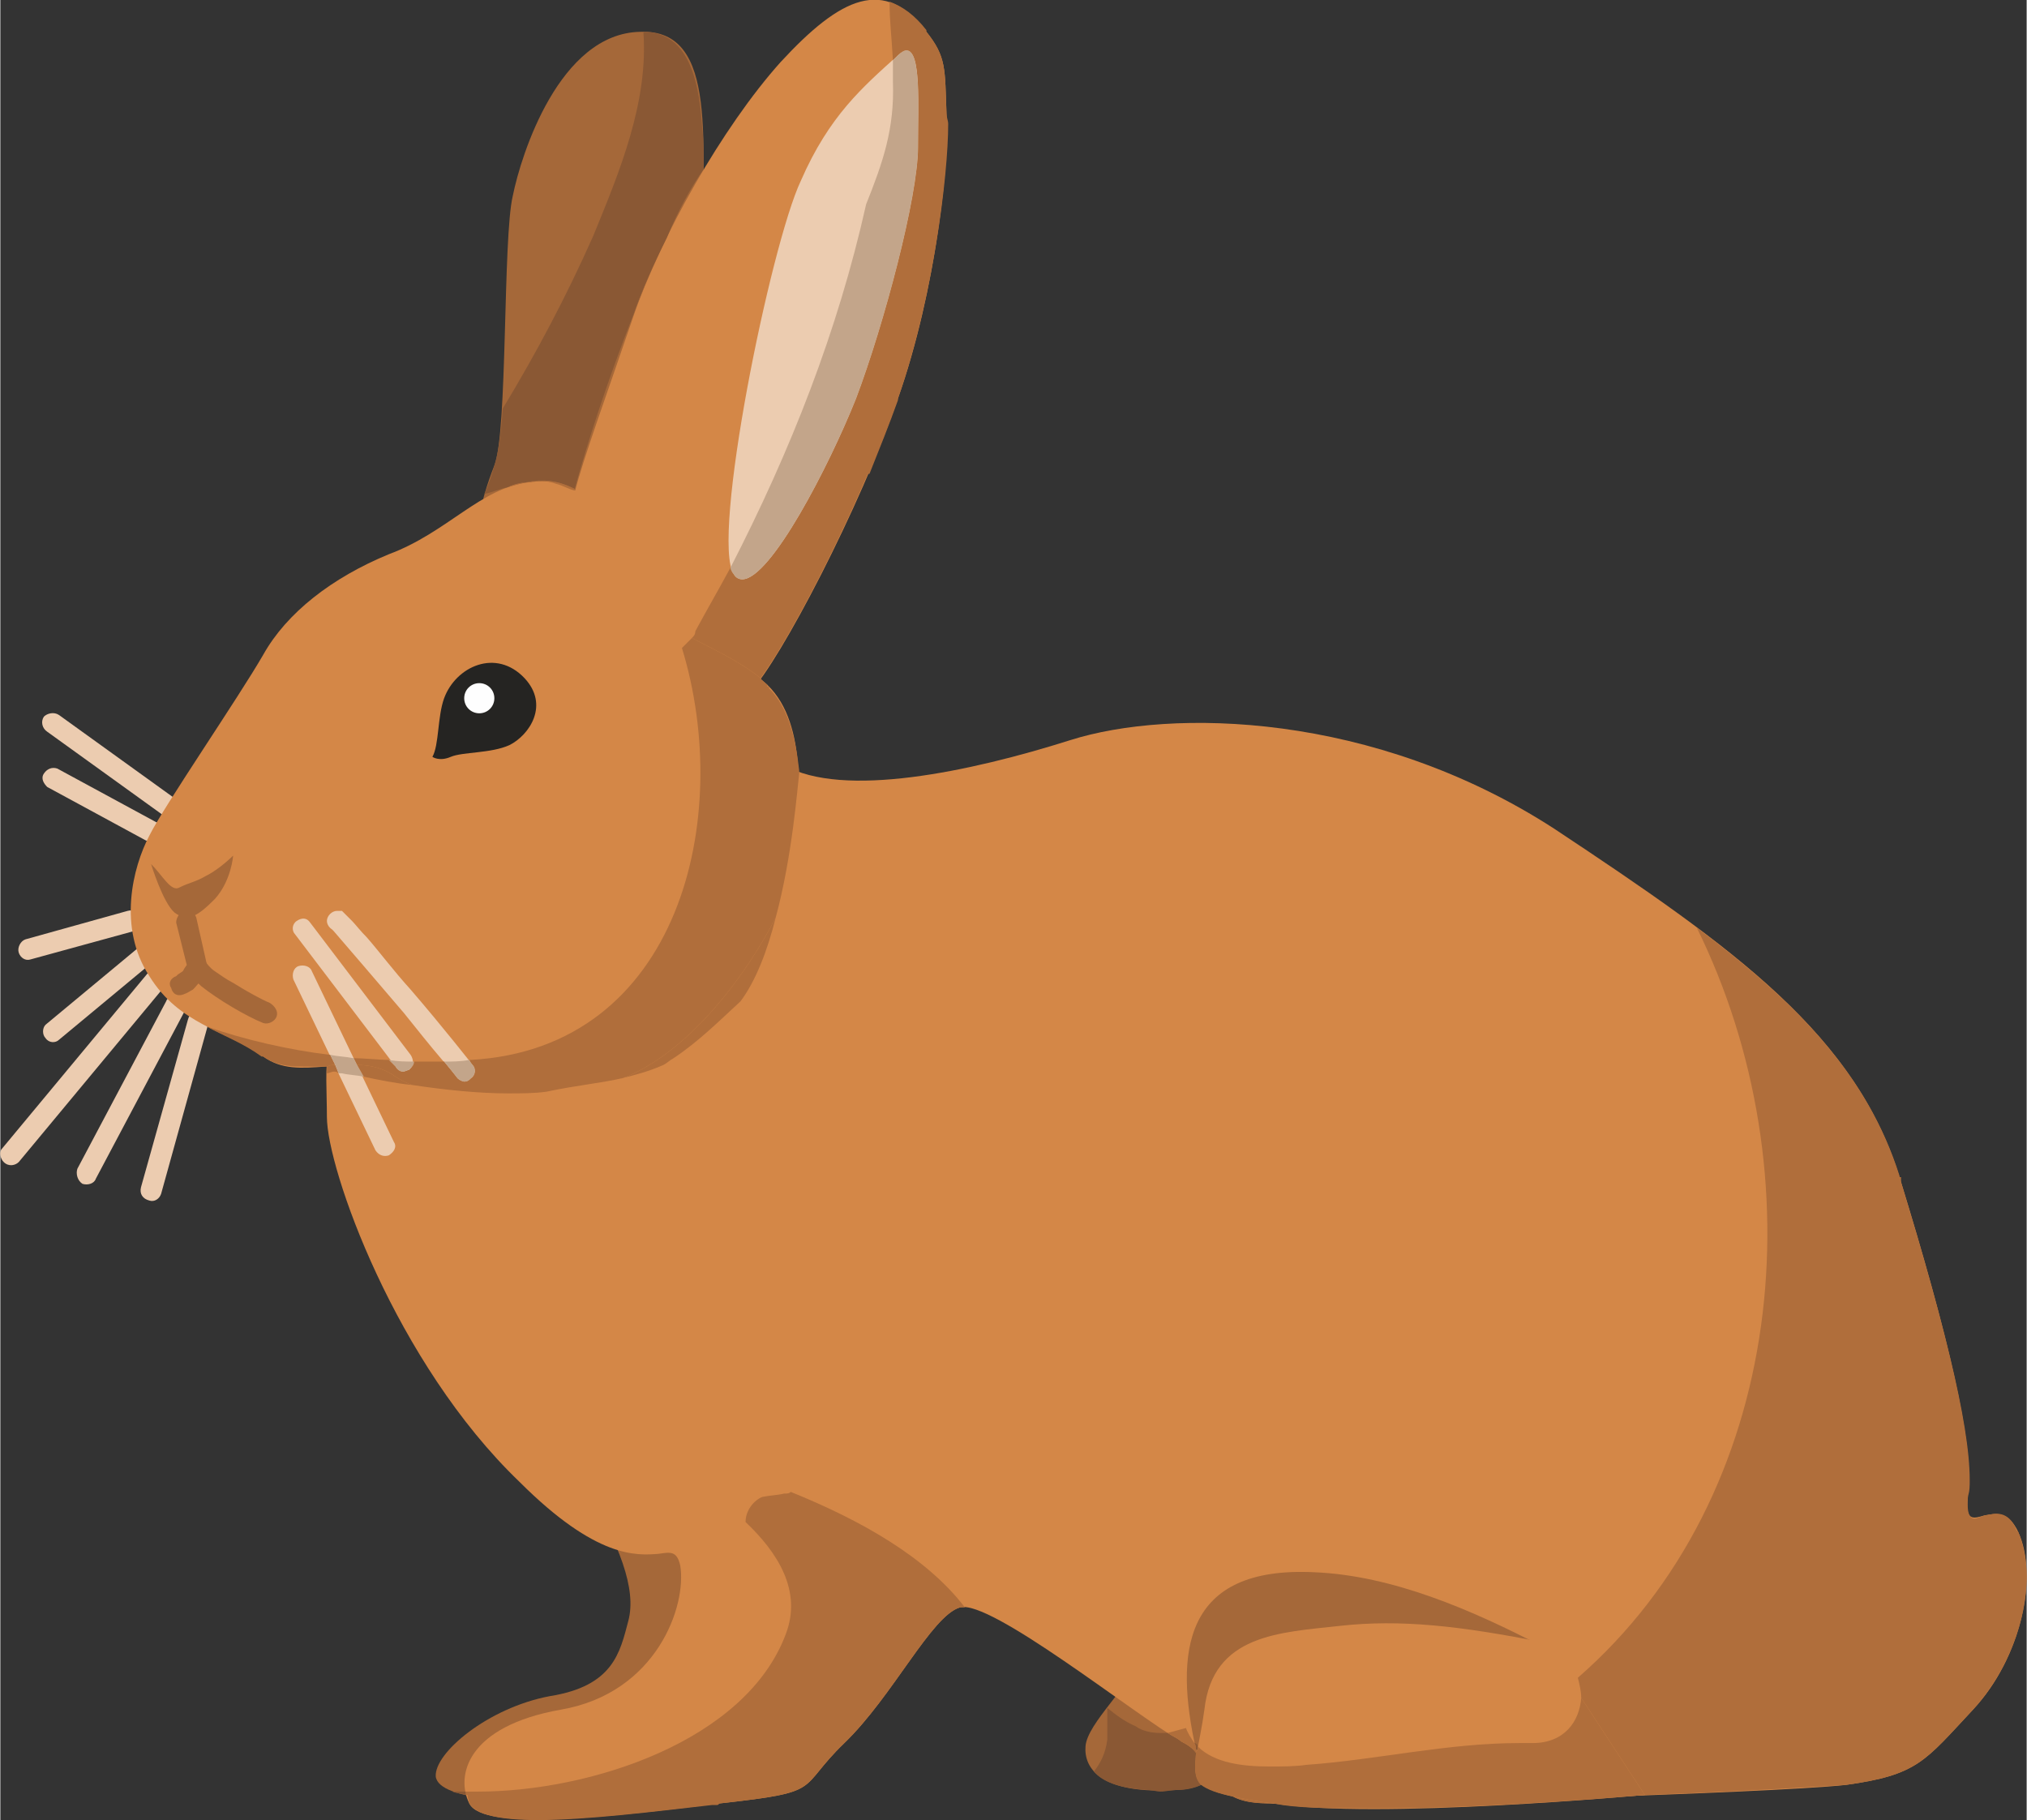 <?xml version="1.0" encoding="UTF-8"?>
<!DOCTYPE svg PUBLIC "-//W3C//DTD SVG 1.1//EN" "http://www.w3.org/Graphics/SVG/1.1/DTD/svg11.dtd">
<!-- Creator: CorelDRAW X7 -->
<svg xmlns="http://www.w3.org/2000/svg" xml:space="preserve" width="1275px" height="1145px" version="1.1" shape-rendering="geometricPrecision" text-rendering="geometricPrecision" image-rendering="optimizeQuality" fill-rule="evenodd" clip-rule="evenodd"
viewBox="0 0 1210 1087"
 xmlns:xlink="http://www.w3.org/1999/xlink">
 <rect x="0" y="0" width="1210" height="1087" fill="#333333" stroke="none"/>
 <g id="Слой_x0020_1">
  <g id="_3410539216">
   <path fill="#ECCCB0" fill-rule="nonzero" d="M103 476l-68 -49c-3,-2 -7,-1 -9,1 -2,3 -1,7 2,9l68 49c2,2 6,2 8,-1 2,-3 1,-7 -1,-9z"/>
   <path fill="#ECCCB0" fill-rule="nonzero" d="M93 491l-59 -32c-3,-1 -6,0 -8,3 -2,3 0,6 2,8l59 32c3,1 7,0 9,-3 1,-3 0,-7 -3,-8z"/>
   <path fill="#ECCCB0" fill-rule="nonzero" d="M76 544l-61 17c-3,1 -5,5 -4,8 1,3 4,5 7,4l62 -17c3,-1 5,-5 4,-8 -1,-3 -5,-5 -8,-4z"/>
   <path fill="#ECCCB0" fill-rule="nonzero" d="M86 563l-59 49c-2,2 -2,6 0,8 2,3 6,3 8,1l59 -49c3,-2 3,-6 1,-9 -2,-2 -6,-3 -9,0z"/>
   <path fill="#ECCCB0" fill-rule="nonzero" d="M94 574l-93 112c-2,2 -1,6 1,8 3,3 7,2 9,0l93 -112c2,-3 2,-7 -1,-9 -3,-2 -6,-2 -9,1z"/>
   <path fill="#ECCCB0" fill-rule="nonzero" d="M99 598l-53 100c-1,3 0,7 3,9 3,1 7,0 8,-3l53 -100c1,-3 0,-7 -3,-9 -3,-1 -7,0 -8,3z"/>
   <path fill="#ECCCB0" fill-rule="nonzero" d="M112 609l-28 100c-1,4 1,7 5,8 3,1 6,-1 7,-4l28 -101c1,-3 -1,-7 -5,-8 -3,0 -6,1 -7,5z"/>
   <path fill="#A56839" fill-rule="nonzero" d="M420 153c-2,-65 10,-136 -38,-134 -48,1 -71,73 -76,98 -6,25 -3,141 -11,161 -8,20 -19,59 0,64 19,5 96,-46 105,-70 10,-24 20,-119 20,-119z"/>
   <path fill="#A56839" fill-rule="nonzero" d="M348 885c22,38 32,64 27,83 -5,19 -9,39 -47,45 -37,7 -69,34 -68,48 2,15 54,15 80,16 27,2 108,-94 106,-116 -3,-21 -98,-76 -98,-76z"/>
   <path fill="#A56839" fill-rule="nonzero" d="M684 985c-9,22 -35,44 -36,58 -1,13 9,29 55,26 45,-2 66,-72 45,-84 -21,-12 -64,0 -64,0z"/>
   <path fill="#D48747" fill-rule="nonzero" d="M553 19c-25,-33 -51,-21 -87,18 -35,39 -72,105 -88,152 -16,47 -30,85 -35,105 -5,20 9,67 22,80 13,13 65,57 83,39 18,-19 65,-109 88,-175 23,-65 31,-144 29,-170 -1,-27 0,-34 -12,-49z"/>
   <path fill="#ECCCB0" fill-rule="nonzero" d="M536 33c-21,19 -41,36 -58,75 -18,38 -54,214 -40,235 13,20 55,-59 73,-105 17,-45 37,-121 37,-150 0,-30 3,-68 -12,-55z"/>
   <path fill="#D48747" fill-rule="nonzero" d="M468 457c35,20 111,4 171,-15 60,-19 181,-17 289,53 107,71 181,123 207,211 27,88 44,157 40,187 -2,16 3,14 10,12 6,-1 14,-3 20,10 12,26 2,75 -27,106 -29,31 -33,39 -76,45 -43,5 -309,13 -346,11 -37,-1 -21,-20 -51,-37 -29,-17 -114,-85 -132,-80 -17,5 -40,53 -69,81 -29,28 -11,29 -74,36 -64,8 -142,17 -150,0 -8,-16 -2,-46 55,-56 57,-10 75,-62 71,-86 -2,-9 -6,-8 -13,-7 -13,1 -37,3 -83,-43 -74,-71 -115,-187 -115,-218 0,-31 -5,-55 23,-61 28,-7 250,-149 250,-149z"/>
   <path fill="#A56839" fill-rule="nonzero" d="M786 1033c53,-5 102,-9 151,-1 -1,-2 -2,-5 -3,-7 -1,-5 -2,-9 -2,-13 -4,-9 -7,-18 -10,-28 -44,-23 -91,-43 -137,-45 -79,-4 -84,48 -71,106 24,-7 49,-10 72,-12z"/>
   <path fill="#D48747" fill-rule="nonzero" d="M922 981c-50,-10 -86,-14 -122,-10 -36,4 -76,5 -81,50 -6,44 -19,47 41,56 60,10 222,-5 222,-5l-60 -91z"/>
   <path fill="#D48747" fill-rule="nonzero" d="M316 288c-29,3 -49,30 -84,43 -34,14 -61,35 -75,60 -15,26 -59,90 -68,108 -10,19 -19,55 0,84 18,29 45,32 68,48 11,8 23,7 37,6 14,-2 28,-3 42,6 28,17 82,24 138,0 56,-24 102,-108 102,-134 0,-27 7,-76 -18,-100 -26,-24 -55,-24 -74,-52 -18,-28 -25,-75 -68,-69z"/>
   <path fill="#A56839" fill-rule="nonzero" d="M90 516c7,7 12,17 17,14 6,-3 9,-3 16,-7 8,-4 16,-12 16,-12 0,0 -1,15 -11,26 -10,10 -16,14 -24,8 -7,-6 -14,-29 -14,-29z"/>
   <path fill="#A56839" fill-rule="nonzero" d="M105 551l7 28 6 -1 -5 -4 0 1c-1,0 -3,3 -4,5l-3 2 -1 1 0 0 1 1 -1 -1 0 0 1 1 -1 -1c-3,1 -5,4 -3,7 1,4 4,5 7,4 3,-1 4,-2 6,-3 4,-4 8,-10 8,-10l1 -2 -7 -31c-1,-3 -4,-5 -7,-4 -3,1 -5,4 -5,7z"/>
   <path fill="#A56839" fill-rule="nonzero" d="M113 581c1,3 4,5 7,8 10,8 27,18 37,22 3,1 7,-1 8,-4 1,-3 -1,-6 -4,-8 -5,-2 -14,-7 -22,-12 -4,-2 -8,-5 -11,-7 -3,-2 -5,-5 -5,-5 -2,-3 -5,-4 -8,-2 -3,1 -4,5 -2,8z"/>
   <path fill="#ECCCB0" fill-rule="nonzero" d="M201 556l0 -6 -2 5c0,1 1,1 2,1l0 -6 -2 5 2 -4 -3 4 1 0 2 -4 -3 4 1 -2 -1 2 0 0 1 -2 -1 2 1 1c6,7 25,29 42,49 8,10 16,20 22,27 6,7 10,12 10,12 2,2 6,3 8,0 3,-2 3,-6 1,-8 0,0 -18,-23 -37,-45 -10,-11 -19,-23 -26,-31 -4,-4 -7,-8 -9,-10 -2,-2 -3,-3 -3,-3l-1 -1 -1 -1 -1 -1c-1,0 -1,0 -3,0 -3,0 -6,3 -6,6 0,3 3,6 6,6z"/>
   <path fill="#ECCCB0" fill-rule="nonzero" d="M176 558l60 79c2,3 5,4 8,2 3,-2 3,-6 1,-9l-60 -79c-2,-3 -5,-3 -8,-1 -3,2 -3,6 -1,8z"/>
   <path fill="#ECCCB0" fill-rule="nonzero" d="M175 585l49 102c2,3 5,4 8,3 3,-2 5,-5 3,-8l-49 -102c-1,-3 -5,-4 -8,-3 -3,1 -4,5 -3,8z"/>
   <path fill="#252422" fill-rule="nonzero" d="M258 452c4,-7 3,-24 7,-35 7,-19 31,-30 48,-12 15,16 3,34 -9,40 -11,5 -28,4 -35,7 -7,3 -11,0 -11,0z"/>
   <path fill="#FEFEFE" fill-rule="nonzero" d="M295 417c0,5 -4,9 -9,9 -5,0 -9,-4 -9,-9 0,-5 4,-9 9,-9 5,0 9,4 9,9z"/>
   <path fill="#D6D4D2" fill-rule="nonzero" d="M295 278c0,0 0,0 0,0 0,0 0,0 0,0zm0 0c0,0 0,0 0,0 0,0 0,0 0,0zm0 0c0,0 0,0 0,0 0,0 0,0 0,0zm0 0c2,-6 4,-18 5,-34 0,0 0,0 0,0 -1,16 -3,28 -5,34zm125 -177c0,-9 0,-18 -1,-26 1,8 1,17 1,25 0,0 0,0 0,1 0,0 0,0 0,0z"/>
   <path fill="#8A5834" fill-rule="nonzero" d="M289 295c2,-4 5,-13 6,-17 0,0 0,0 0,0 0,0 0,0 0,0 0,0 0,0 0,0 0,0 0,0 0,0 0,0 0,0 0,0 0,0 0,0 0,0 0,0 0,0 0,0 2,-6 4,-18 5,-34 20,-33 38,-67 54,-103 16,-39 33,-80 30,-122l0 0c25,0 33,25 35,56 1,8 1,17 1,26 -7,10 -15,24 -22,41 -8,16 -15,32 -20,46 -15,38 -28,78 -35,104 -6,-3 -12,-5 -20,-5 -2,0 -4,0 -7,1 -4,0 -9,1 -13,3 -5,1 -9,3 -14,4z"/>
   <path fill="#B06E3B" fill-rule="nonzero" d="M378 188c5,-14 12,-30 20,-46 -7,14 -14,30 -20,46zm42 -87c0,-1 0,-1 0,-1 0,0 0,0 0,0 0,0 0,1 0,1z"/>
   <path fill="#B06E3B" fill-rule="nonzero" d="M343 293c-4,-1 -7,-3 -11,-4 -3,-1 -6,-2 -9,-2 -7,0 -13,2 -20,4 4,-2 9,-3 13,-3 3,-1 5,-1 7,-1 8,0 14,2 20,5 0,1 0,1 0,1z"/>
   <path fill="#B06E3B" fill-rule="nonzero" d="M246 648c-10,-1 -20,-3 -29,-5l-4 -7c8,0 16,2 23,7 3,2 7,4 10,5zm125 -4c1,0 2,-1 3,-1 38,-16 71,-60 89,-95 -5,20 -12,38 -21,50 -13,12 -25,24 -40,34 -2,1 -4,3 -6,4 -9,4 -17,6 -25,8z"/>
   <path fill="#D6D4D2" fill-rule="nonzero" d="M477 461c0,0 0,0 0,0 0,0 0,-1 0,-1l0 0c0,0 0,1 0,1z"/>
   <path fill="#B06E3B" fill-rule="nonzero" d="M477 462c0,-1 0,-1 0,-1 0,0 0,0 0,0 0,0 0,0 0,1z"/>
   <path fill="#D6D4D2" fill-rule="nonzero" d="M459 411l0 0 0 0zm0 -1c0,0 0,0 0,0 0,0 0,0 0,0zm0 0c0,0 0,0 0,0 0,0 0,0 0,0zm0 0c0,0 0,0 0,0 0,0 0,0 0,0zm0 0c0,0 0,0 0,0 0,0 0,0 0,0zm0 0c0,0 0,0 0,0 0,0 0,0 0,0zm0 0c0,0 0,0 -1,0 1,0 1,0 1,0zm-1 0c0,-1 0,-1 0,-1 0,0 0,0 0,1zm0 -1c0,0 0,0 0,0 0,0 0,0 0,0zm0 0c0,0 0,0 0,0 0,0 0,0 0,0zm0 0c0,0 0,0 0,0 0,0 0,0 0,0zm0 0c0,0 0,0 0,0 0,0 0,0 0,0zm60 -126c0,0 0,0 1,0 -1,0 -1,0 -1,0zm1 0c6,-15 12,-30 17,-44 -5,14 -11,29 -17,44zm17 -44c0,0 0,0 0,0 0,0 0,0 0,0zm17 -220c0,-1 0,-1 0,-1 0,0 0,0 0,1z"/>
   <path fill="#B06E3B" fill-rule="nonzero" d="M454 405c-14,-11 -28,-17 -41,-24 1,-1 2,-2 2,-4 7,-13 14,-25 21,-38 0,1 1,3 2,4 1,2 3,3 5,3 17,0 52,-68 68,-108 17,-45 37,-121 37,-150 0,-25 2,-58 -7,-58 -1,0 -3,1 -5,3 -1,1 -2,2 -3,3 -1,-17 -2,-23 -2,-35 8,3 15,8 22,17 0,0 0,0 0,1l0 0c12,15 11,22 12,49 0,2 1,4 1,6 0,31 -9,104 -30,164l0 0c0,0 0,0 0,1 0,0 0,0 0,0 0,0 0,0 0,0 -5,14 -11,29 -17,44 0,0 0,0 0,0 -1,0 -1,0 -1,0 -21,49 -48,100 -64,122z"/>
   <path fill="#C3A58A" fill-rule="nonzero" d="M443 346c-2,0 -4,-1 -5,-3 -1,-1 -2,-3 -2,-4 36,-70 64,-141 81,-217 10,-25 17,-45 16,-73 0,-5 0,-9 0,-13 1,-1 2,-2 3,-3 2,-2 4,-3 5,-3 9,0 7,33 7,58 0,29 -20,105 -37,150 -16,40 -51,108 -68,108z"/>
   <path fill="#B06E3B" fill-rule="nonzero" d="M303 653c-17,0 -37,-2 -57,-5 -3,-1 -7,-3 -10,-5 -7,-5 -15,-7 -23,-7l-2 -4c7,0 15,1 21,1l4 4c1,2 3,3 4,3 2,0 3,-1 4,-1 2,-2 3,-3 3,-5 4,0 8,0 12,0 2,0 4,0 6,0 5,6 8,10 8,10 1,1 3,2 4,2 2,0 3,-1 4,-2 3,-2 3,-6 1,-8 0,0 -1,-1 -2,-3 0,0 1,0 1,0 125,-7 157,-145 126,-246 2,-2 4,-4 6,-6 13,7 27,13 41,24 0,0 0,0 0,0 1,2 2,2 4,4 0,0 0,0 0,0 0,0 0,0 0,0 0,0 0,0 0,0 0,0 0,0 0,0 0,0 0,0 0,0 0,0 0,0 0,0 0,0 0,0 0,0 0,0 0,0 0,0 0,0 0,0 0,0 0,0 0,0 0,1 0,0 0,0 0,0 1,0 1,0 1,0 0,0 0,0 0,0 0,0 0,0 0,0 0,0 0,0 0,0 0,0 0,0 0,0 0,0 0,0 0,0 0,0 0,0 0,0 0,0 0,0 0,0 0,0 0,0 0,0 0,0 0,0 0,0 0,0 0,0 0,0 0,0 0,0 0,1l0 0c12,12 16,31 18,49l0 0c0,0 0,1 0,1 0,0 0,0 0,1 -1,8 -4,49 -14,86 -18,35 -51,79 -89,95 -1,0 -2,1 -3,1 -13,3 -26,4 -45,8 -7,1 -15,1 -23,1z"/>
   <path fill="#C3A58A" fill-rule="nonzero" d="M277 646c-1,0 -3,-1 -4,-2 0,0 -3,-4 -8,-10 5,0 10,0 15,-1 1,2 2,3 2,3 2,2 2,6 -1,8 -1,1 -2,2 -4,2z"/>
   <path fill="#D6D4D2" fill-rule="nonzero" d="M180 637c-8,0 -16,-1 -23,-6 0,0 -1,0 -1,0 0,0 1,0 1,0 7,5 15,6 23,6 4,0 9,0 14,0 0,0 1,0 1,0l0 0c-5,0 -10,0 -15,0z"/>
   <path fill="#B06E3B" fill-rule="nonzero" d="M195 641c0,-2 0,-3 0,-4 0,0 0,0 0,0l0 0c2,-1 3,-1 5,-1l2 5c-1,-1 -2,-1 -3,-1 -1,0 -3,1 -4,1z"/>
   <path fill="#D6D4D2" fill-rule="nonzero" d="M156 631c0,0 0,0 0,0l0 0z"/>
   <path fill="#B06E3B" fill-rule="nonzero" d="M180 637c-8,0 -16,-1 -23,-6 0,0 -1,0 -1,0 0,0 0,0 0,0l0 0c-11,-8 -22,-12 -33,-18 23,8 49,14 74,17l3 6c-2,0 -3,0 -5,1 0,0 -1,0 -1,0 -5,0 -10,0 -14,0z"/>
   <path fill="#C3A58A" fill-rule="nonzero" d="M240 640c-1,0 -3,-1 -4,-3l-4 -4c5,1 10,1 15,1 0,2 -1,3 -3,5 -1,0 -2,1 -4,1z"/>
   <path fill="#C3A58A" fill-rule="nonzero" d="M217 643c-5,-1 -9,-1 -13,-2 0,0 -1,0 -2,0l-2 -5 -3 -6c5,1 9,1 14,2l2 4 4 7z"/>
   <path fill="#D6D4D2" fill-rule="nonzero" d="M321 1087c0,0 0,0 0,0 0,0 0,0 0,0l0 0zm0 0c29,0 69,-5 104,-9 -35,4 -75,9 -104,9zm105 -9c1,0 1,0 2,0 -1,0 -1,0 -2,0zm2 0c1,0 1,-1 2,-1 63,-7 45,-8 74,-36 29,-28 52,-76 69,-81l0 0c-17,5 -40,53 -69,81 -29,28 -11,29 -74,36 -1,0 -1,1 -2,1zm145 -118c1,0 2,0 3,0 0,0 0,0 0,0 0,0 0,0 0,0 0,0 0,0 -1,0 0,0 -1,0 -2,0z"/>
   <path fill="#8A5834" fill-rule="nonzero" d="M278 1072c-3,-1 -6,-1 -8,-2l1 0c3,0 5,0 7,0 0,1 0,2 0,2z"/>
   <path fill="#B06E3B" fill-rule="nonzero" d="M321 1087c0,0 0,0 0,0 -22,0 -37,-3 -41,-10l0 0c0,-1 -1,-3 -1,-5 -1,0 -1,0 -1,0 0,0 0,-1 0,-2 2,0 5,0 7,0 67,0 160,-30 184,-94 10,-26 -5,-49 -24,-67 0,-7 5,-13 10,-15 5,-1 9,-1 13,-2 2,0 3,0 4,-1 42,17 81,39 104,69 0,0 0,0 0,0 -1,0 -2,0 -3,0 0,0 0,0 0,0l0 0c-17,5 -40,53 -69,81 -29,28 -11,29 -74,36 -1,0 -1,1 -2,1 0,0 0,0 0,0 -1,0 -1,0 -2,0 0,0 0,0 -1,0 -35,4 -75,9 -104,9 0,0 0,0 0,0z"/>
   <path fill="#D6D4D2" fill-rule="nonzero" d="M817 1080c-23,0 -43,0 -57,-3 -2,0 -3,0 -4,0l0 0c1,0 2,0 4,0 14,3 34,3 57,3 2,0 4,0 6,0 -2,0 -4,0 -6,0zm6 0c0,0 0,0 0,0 0,0 0,0 0,0zm-130 -10c-3,0 -5,-1 -8,-1 3,0 5,1 8,1 3,0 6,-1 10,-1l0 0c-4,0 -7,1 -10,1zm-8 -1c0,0 0,0 0,0 0,0 0,0 0,0zm417 -3c0,0 0,0 0,0 0,0 0,0 0,0zm0 0c0,0 0,0 0,0 43,-6 47,-14 76,-45 21,-23 32,-54 32,-79 0,25 -11,56 -32,79 -29,31 -33,39 -76,45 0,0 0,0 0,0zm103 -151c0,0 0,0 0,0 0,0 0,0 0,0zm-1 -1c0,0 0,0 0,0 0,0 0,0 0,0zm-19 -9c2,0 4,-1 7,-1 -3,0 -5,1 -7,1zm7 -1c0,0 0,0 0,0l0 0c0,0 0,0 0,0zm-57 -198c0,0 0,-1 0,-1 0,0 0,1 0,1zm0 -1c0,0 0,0 0,0 0,0 0,0 0,0zm0 0c0,-1 0,-1 0,-1 0,0 0,0 0,1zm0 -1c0,0 0,0 0,0 0,0 0,0 0,0zm0 0c0,-1 0,-1 0,-1 0,0 0,0 0,1zm-1 -1c0,0 0,0 0,0 0,0 0,0 0,0zm0 -1c0,0 0,0 0,0 0,0 0,0 0,0z"/>
   <path fill="#8A5834" fill-rule="nonzero" d="M693 1070c-3,0 -5,-1 -8,-1 0,0 0,0 0,0 0,0 0,0 0,0 -17,-1 -27,-5 -32,-11 4,-5 7,-11 8,-19 0,-6 0,-13 0,-19 5,4 10,8 17,11 4,3 10,4 15,4 1,0 2,0 4,0 3,2 6,3 8,5 4,2 7,4 9,7 -1,9 -1,15 3,19 -4,2 -9,3 -14,3l0 0c-4,0 -7,1 -10,1z"/>
   <g>
    <path fill="#B06E3B" fill-rule="nonzero" d="M760 1077c-2,0 -3,0 -4,0l0 0c-10,0 -16,-2 -20,-4 6,1 14,3 24,4 0,0 0,0 0,0zm222 -5l-38 -58c0,-4 -1,-8 -2,-12 125,-109 143,-302 71,-448 60,45 102,88 121,148 0,0 0,0 0,0 0,1 0,1 0,1 0,0 0,0 0,0 1,0 1,0 1,0 0,0 0,0 0,1 0,0 0,0 0,0 0,0 0,0 0,0 0,0 0,0 0,0 0,0 0,0 0,1 0,0 0,0 0,0 0,0 0,0 0,0 0,0 0,0 0,0 0,0 0,1 0,1l0 0c24,79 41,143 41,178 0,3 0,7 -1,9l0 0c-1,11 1,14 4,14 1,0 3,-1 6,-2 0,0 0,0 0,0 2,0 4,-1 7,-1 0,0 0,0 0,0 0,0 0,0 0,0 4,0 9,2 12,10 0,0 0,0 0,0 0,0 0,0 1,1 0,0 0,0 0,0l0 0c3,7 5,17 5,27 0,25 -11,56 -32,79 -29,31 -33,39 -76,45 0,0 0,0 0,0 0,0 0,0 0,0 0,0 0,0 0,0 -16,1 -64,4 -120,6l0 0zm-268 -25c-2,-3 -5,-5 -9,-7 -2,-2 -5,-3 -8,-5 4,-1 7,-2 11,-3 1,3 3,6 5,9 1,1 1,2 1,4 1,0 1,0 1,0 0,0 -1,1 -1,2z"/>
   </g>
   <path fill="#8A5834" fill-rule="nonzero" d="M714 1045c0,-2 0,-3 -1,-4 1,0 2,1 2,2 0,0 0,1 0,2 0,0 0,0 -1,0z"/>
   <path fill="#B06E3B" fill-rule="nonzero" d="M817 1080c-23,0 -43,0 -57,-3 0,0 0,0 0,0 -10,-1 -18,-3 -24,-4 0,0 0,0 0,0 -9,-2 -15,-4 -19,-7 0,0 0,0 0,0 -4,-4 -4,-10 -3,-19 0,-1 1,-2 1,-2 0,-1 0,-2 0,-2 10,10 27,12 43,12 8,0 15,0 22,-1 42,-3 84,-13 127,-13 2,0 5,0 7,0 1,0 1,0 1,0 19,0 28,-13 29,-27l38 58c0,0 0,0 0,0 0,0 -88,8 -159,8 0,0 0,0 0,0 0,0 0,0 0,0 -2,0 -4,0 -6,0z"/>
  </g>
 </g>
</svg>
